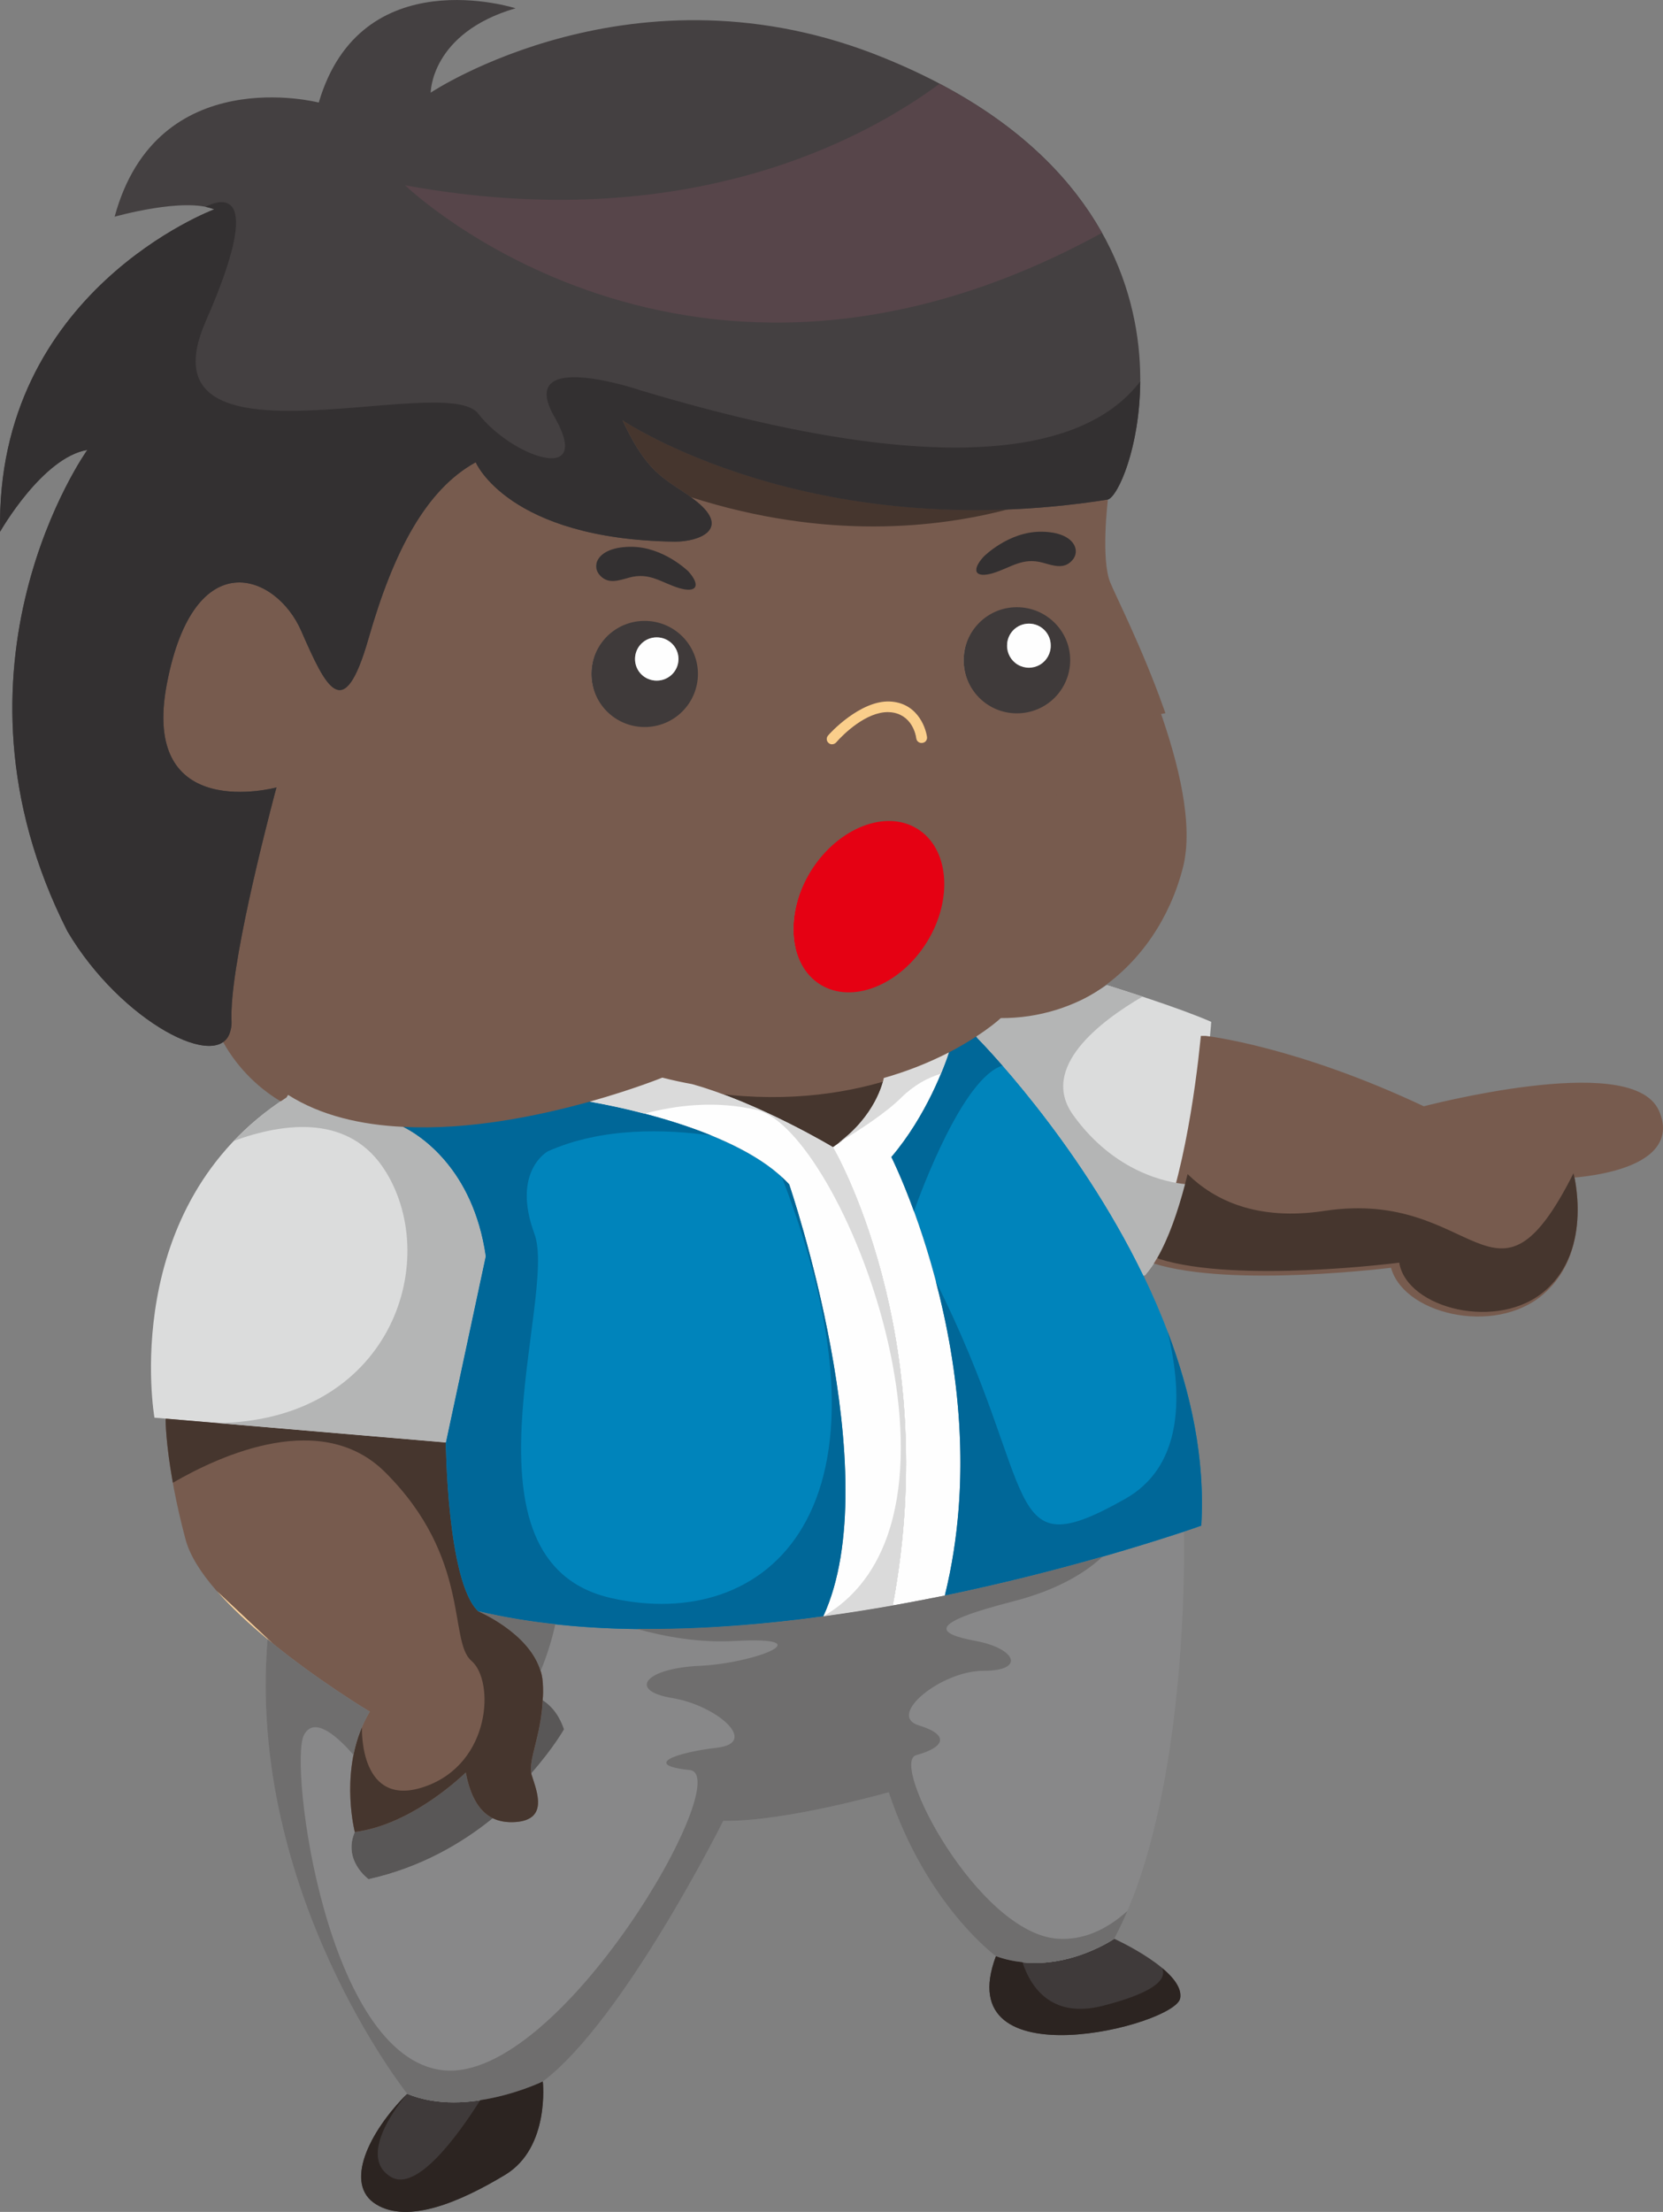 <svg version="1.1" xmlns="http://www.w3.org/2000/svg" xmlns:xlink="http://www.w3.org/1999/xlink" width="90.148" height="119.82" viewBox="0,0,90.148,119.82"><rect x="0" y="0" width="90.148" height="119.82" fill="#808080" stroke="none"/><g transform="translate(-195.853,-120)"><g data-paper-data="{&quot;isPaintingLayer&quot;:true}" fill-rule="evenodd" stroke-linecap="butt" stroke-linejoin="miter" stroke-miterlimit="10" stroke-dasharray="" stroke-dashoffset="0" style="mix-blend-mode: normal"><path d="M234.185,156.504c-0.001,0.832 -0.333,1.629 -0.922,2.216c-0.589,0.587 -1.388,0.915 -2.22,0.912c-0.83,0.001 -1.626,-0.329 -2.214,-0.915c-0.587,-0.587 -0.918,-1.383 -0.918,-2.213c0.004,-1.726 1.406,-3.121 3.132,-3.118c0.83,-0.004 1.628,0.323 2.217,0.908c0.589,0.585 0.922,1.38 0.925,2.21M230.277,155.697c-0.002,0.313 0.121,0.613 0.343,0.833c0.222,0.22 0.522,0.343 0.835,0.339c0.647,0 1.178,-0.518 1.178,-1.172c0,-0.646 -0.531,-1.171 -1.178,-1.171c-0.662,0 -1.178,0.525 -1.178,1.171M251.633,156.139c0.651,0 1.179,-0.528 1.179,-1.179c0,-0.651 -0.528,-1.179 -1.179,-1.179c-0.313,-0.002 -0.614,0.12 -0.837,0.34c-0.223,0.22 -0.349,0.519 -0.351,0.832c-0.001,0.315 0.125,0.617 0.348,0.84c0.223,0.222 0.525,0.347 0.84,0.345M254.363,155.76c0,0.832 -0.331,1.63 -0.92,2.217c-0.589,0.587 -1.388,0.916 -2.22,0.914c-0.831,0.001 -1.628,-0.329 -2.216,-0.916c-0.588,-0.587 -0.918,-1.384 -0.917,-2.215c0.007,-1.725 1.408,-3.119 3.133,-3.116c1.738,0 3.14,1.397 3.14,3.115" fill="#3f3a3a" stroke="none" stroke-width="1"/><path d="M217.928,233.421c3.235,1.344 7.35,-0.666 7.35,-0.666c0,0 0.399,3.559 -2.019,5.042c-2.44,1.473 -5.267,2.688 -7.017,1.613c-1.76,-1.074 -0.412,-3.903 1.685,-5.989" fill="#3f3a3a" stroke="none" stroke-width="1"/><path d="M256.253,225.023c0,0 3.844,1.742 3.574,3.226c-0.27,1.484 -12.557,4.57 -9.987,-2.28c3.303,1.204 6.413,-0.946 6.413,-0.946" fill="#3f3a3a" stroke="none" stroke-width="1"/><path d="M221.101,216.012c0.193,0.989 0.573,2.043 1.468,2.483c-1.697,1.376 -3.932,2.678 -6.737,3.303c0,0 -1.415,-1.012 -0.745,-2.56c3.173,-0.397 6.013,-3.226 6.013,-3.226" fill="#595757" stroke="none" stroke-width="1"/><path d="M240.481,207.559c1.259,-0.173 2.515,-0.37 3.766,-0.591c0.972,-0.173 1.911,-0.355 2.829,-0.537c4.38,-0.91 8.705,-2.065 12.955,-3.462c0.022,0.999 0.249,14.484 -3.778,22.054c0,0 -3.109,2.15 -6.412,0.946c0,0 -3.78,-2.763 -5.809,-8.883c0,0 -5.657,1.614 -8.972,1.55c0,0 -5.398,10.818 -9.782,14.118c0,0 -4.114,2.012 -7.35,0.668c0,0 -8.704,-10.927 -7.57,-24.624c2.676,2.213 5.54,3.923 5.54,3.923c-1.75,2.892 -0.812,6.516 -0.812,6.516c-0.667,1.55 0.745,2.56 0.745,2.56c2.807,-0.624 5.042,-1.925 6.738,-3.302c0.333,0.162 0.745,0.238 1.23,0.206c1.814,-0.131 1.144,-1.678 0.874,-2.55c-0.01,-0.032 -0.02,-0.063 -0.02,-0.097c1.187,-1.343 1.77,-2.375 1.77,-2.375c-0.325,-0.958 -0.854,-1.387 -1.155,-1.571c0.03,-0.29 0.03,-0.601 0.01,-0.935c-0.139,-2.485 -3.508,-3.893 -3.508,-3.893c5.754,1.366 12.482,1.13 18.71,0.28" fill="#888889" stroke="none" stroke-width="1"/><path d="M225.269,212.107c0.299,0.185 0.829,0.612 1.153,1.572c0,0 -0.583,1.031 -1.769,2.375c-0.154,-0.762 0.528,-2.054 0.616,-3.947" fill="#595757" stroke="none" stroke-width="1"/><path d="M204.83,196.934l0.01,-0.086l15.18,1.29c0,0 0.065,7.529 1.75,9.142c0,0 3.368,1.407 3.508,3.892c0.02,0.333 0.02,0.645 -0.01,0.935c-0.087,1.893 -0.768,3.185 -0.616,3.947c0,0.033 0.011,0.064 0.02,0.097c0.271,0.87 0.941,2.418 -0.873,2.548c-0.485,0.033 -0.897,-0.042 -1.23,-0.204c-0.895,-0.442 -1.274,-1.494 -1.469,-2.485c0,0 -2.84,2.83 -6.013,3.229c0,0 -0.939,-3.626 0.81,-6.519c0,0 -2.863,-1.709 -5.54,-3.922c-2.051,-1.69 -3.984,-3.668 -4.447,-5.41c-1.08,-4.043 -1.08,-6.453 -1.08,-6.453z" data-paper-data="{&quot;origPos&quot;:null}" fill="#775b4e" stroke="none" stroke-width="1"/><path d="M255.853,173.364c0.551,0.174 3.984,1.249 5.658,1.99c0,0 -0.022,0.377 -0.086,1.012c-0.249,2.428 -1.027,8.62 -2.84,11.774c-0.204,0.356 -0.421,0.654 -0.648,0.924l-0.097,0.042c-3.606,-7.461 -9.014,-12.881 -9.014,-12.881l-0.054,-0.075c0.711,-0.464 1.144,-0.828 1.284,-0.958c0.032,-0.032 0.054,-0.042 0.054,-0.042c2.053,0.01 4.058,-0.613 5.743,-1.786M211.383,179.451l0.087,-0.14c1.782,1.129 3.962,1.623 6.23,1.73c0.873,0.442 3.79,2.237 4.48,7.013l-2.159,10.085l-15.18,-1.29l-0.615,-0.053c0,0 -2.02,-11.43 7.157,-17.346z" fill="#dbdcdc" stroke="none" stroke-width="1"/><path d="M227.814,179.677c1.189,0.203 8.12,1.483 10.819,4.483c0,0 5.387,15.744 1.847,23.4c-6.229,0.85 -12.956,1.085 -18.71,-0.28c-1.684,-1.612 -1.75,-9.14 -1.75,-9.14l2.16,-10.086c-0.691,-4.777 -3.607,-6.571 -4.481,-7.013c3.585,0.196 7.374,-0.6 10.115,-1.364M260.031,202.969c-4.25,1.397 -8.575,2.552 -12.955,3.462v-0.023c2.97,-12.096 -2.904,-23.732 -2.904,-23.732c1.92,-2.258 2.894,-4.967 3.12,-5.667c0.584,-0.3 1.08,-0.602 1.48,-0.86l0.053,0.077c0,0 5.409,5.419 9.016,12.88c1.975,4.089 3.42,8.786 3.13,13.539c0,0 -0.335,0.12 -0.94,0.324" fill="#0084bb" stroke="none" stroke-width="1"/><path d="M243.762,178.395c1.404,-0.396 2.58,-0.902 3.53,-1.386c-0.227,0.7 -1.2,3.409 -3.12,5.667c0,0 5.873,11.636 2.903,23.732v0.023c-0.917,0.183 -1.855,0.364 -2.827,0.538c2.753,-14.7 -3.249,-24.829 -3.249,-24.829c2.278,-1.517 2.72,-3.497 2.763,-3.745" fill="#fefefe" stroke="none" stroke-width="1"/><path d="M240.998,182.14c0,0 6.004,10.129 3.25,24.828c-1.252,0.221 -2.508,0.419 -3.767,0.592c3.539,-7.657 -1.848,-23.4 -1.848,-23.4c-2.699,-3 -9.631,-4.28 -10.819,-4.483c2.353,-0.656 3.942,-1.301 3.942,-1.301c0.539,0.136 1.082,0.254 1.629,0.354c0.012,0.011 0.024,0.011 0.034,0.011c3.639,1.032 7.58,3.399 7.58,3.399M230.276,155.698c-0.001,-0.312 0.124,-0.611 0.345,-0.831c0.221,-0.22 0.521,-0.343 0.833,-0.341c0.648,0 1.178,0.526 1.178,1.172c0,0.653 -0.53,1.171 -1.178,1.171c-0.661,0 -1.178,-0.518 -1.178,-1.171M250.445,154.955c0.002,-0.313 0.128,-0.612 0.351,-0.832c0.223,-0.22 0.524,-0.342 0.837,-0.34c0.647,0 1.177,0.527 1.177,1.172c0.013,0.431 -0.21,0.834 -0.581,1.053c-0.371,0.219 -0.832,0.219 -1.203,0c-0.371,-0.219 -0.594,-0.622 -0.581,-1.053" fill="#fefefe" stroke="none" stroke-width="1"/><path d="M240.793,159.687c0.064,-0.087 1.79,-2 3.54,-1.938c1.588,0.066 2.172,1.431 2.268,2.154c0.016,0.141 -0.025,0.283 -0.114,0.394c-0.089,0.111 -0.219,0.182 -0.361,0.197c-0.28,0.042 -0.561,-0.163 -0.605,-0.453c-0.01,-0.129 -0.183,-1.172 -1.24,-1.214c-1.081,-0.042 -2.279,1.105 -2.667,1.558c-0.106,0.116 -0.255,0.182 -0.412,0.183c-0.127,0.001 -0.25,-0.045 -0.345,-0.129c-0.11,-0.09 -0.178,-0.221 -0.19,-0.363c-0.012,-0.141 0.033,-0.282 0.126,-0.389" fill="#face8b" stroke="none" stroke-width="1"/><path d="M239.852,167.041c1.534,-2.441 4.266,-3.505 6.113,-2.355c1.845,1.141 2.104,4.055 0.584,6.495c-1.535,2.452 -4.267,3.506 -6.112,2.366c-1.845,-1.152 -2.106,-4.052 -0.585,-6.506" fill="#e50113" stroke="none" stroke-width="1"/><path d="M207.908,175.289c-0.119,-2.828 1.856,-10.431 2.332,-12.248l0.108,0.022c16.594,-2.893 20.912,15.313 20.912,15.313c0,0 -1.589,0.645 -3.941,1.302c-2.742,0.763 -6.53,1.557 -10.115,1.363c-2.269,-0.107 -4.449,-0.601 -6.229,-1.731c-1.328,-0.851 -2.391,-2.058 -3.067,-3.483l-0.054,-0.012c0.044,-0.149 0.064,-0.333 0.054,-0.525M255.357,173.364c-1.619,1.129 -3.583,1.786 -5.743,1.786c0,0 -0.022,0.009 -0.054,0.042c0.508,-14.807 8.076,-16.612 8.886,-16.752c1.058,2.977 1.868,6.269 1.284,8.514c-0.69,2.669 -2.235,4.947 -4.373,6.41" data-paper-data="{&quot;origPos&quot;:null}" fill="#775b4e" stroke="#775b4e" stroke-width="0.5"/><path d="M233.419,178.742c4.2,0.795 7.676,0.407 10.344,-0.346c-0.044,0.249 -0.486,2.229 -2.763,3.744c0,0 -3.944,-2.367 -7.58,-3.399" data-paper-data="{&quot;origPos&quot;:null}" fill="#46362e" stroke="none" stroke-width="1"/><path d="M258.337,188.14c1.814,-3.153 2.59,-9.346 2.839,-11.775h0.022c0,0 4.859,0.537 11.811,3.827c0,0 11.196,-2.957 12.545,0.077c1.351,3.021 -4.653,3.29 -4.653,3.29c0,0 1.08,4.032 -1.49,6.31c-2.559,2.293 -7.557,1.012 -7.957,-1.47c0,0 -8.777,1.139 -13.02,-0.204l-0.097,-0.055M240.189,173.546c1.845,1.142 4.577,0.087 6.112,-2.365c1.52,-2.441 1.261,-5.354 -0.586,-6.494c-1.845,-1.15 -4.577,-0.087 -6.111,2.354c-1.521,2.453 -1.261,5.355 0.585,6.505M252.129,150.482c0.593,0.162 1.198,0.395 1.652,-0.195c0.4,-0.536 -0.01,-1.484 -1.759,-1.484c-1.762,0 -3.1,1.356 -3.1,1.356c-0.679,0.752 -0.463,1.172 0.497,0.893c0.994,-0.302 1.597,-0.873 2.71,-0.57M250.974,152.643c-1.724,-0.002 -3.125,1.392 -3.131,3.116c-0.001,0.831 0.329,1.628 0.916,2.216c0.587,0.588 1.384,0.918 2.215,0.917c0.832,0.002 1.632,-0.327 2.221,-0.914c0.59,-0.588 0.921,-1.386 0.921,-2.219c0,-1.716 -1.404,-3.116 -3.142,-3.116M255.66,147.062c0,0 -0.4,3.225 0.14,4.57c0.28,0.7 1.738,3.559 2.894,6.807c-0.81,0.14 -8.379,1.946 -8.886,16.753c-0.14,0.131 -0.572,0.495 -1.284,0.958c-0.4,0.257 -0.896,0.56 -1.479,0.86c-1.128,0.576 -2.311,1.04 -3.53,1.385c-2.668,0.754 -6.144,1.141 -10.344,0.346c-0.011,0 -0.023,0 -0.033,-0.01c-0.55,-0.152 -1.101,-0.28 -1.631,-0.355c0,0 -4.317,-18.206 -20.91,-15.313l-0.108,-0.022c0.062,-0.247 0.108,-0.387 0.108,-0.387c0,0 -7.429,2.021 -5.939,-5.644c1.479,-7.668 5.939,-5.916 7.277,-2.83c1.36,3.099 2.299,5.119 3.648,0.409c1.349,-4.71 3.11,-8.066 5.808,-9.547c0,0 1.751,4.17 10.797,4.3c1.34,0 3.003,-0.677 1.21,-2.151c-1.49,-1.204 -2.57,-1.204 -4.05,-4.429c0,0 10.118,6.858 26.312,4.3M229.824,149.62c-1.758,0 -2.161,0.937 -1.758,1.474c0.452,0.591 1.057,0.356 1.65,0.194c1.113,-0.302 1.715,0.268 2.708,0.57c0.954,0.278 1.179,-0.14 0.499,-0.902c0,0 -1.349,-1.336 -3.099,-1.336M230.795,153.385c-1.725,-0.003 -3.127,1.393 -3.132,3.118c0,0.83 0.33,1.627 0.917,2.214c0.587,0.587 1.384,0.917 2.215,0.916c0.832,0.003 1.631,-0.325 2.22,-0.912c0.59,-0.587 0.921,-1.385 0.922,-2.217c-0.002,-0.83 -0.335,-1.626 -0.924,-2.211c-0.589,-0.585 -1.387,-0.912 -2.218,-0.908M244.033,158.827c1.057,0.042 1.23,1.084 1.24,1.214c0.047,0.289 0.314,0.489 0.605,0.452c0.142,-0.015 0.272,-0.085 0.361,-0.196c0.089,-0.111 0.131,-0.253 0.115,-0.395c-0.098,-0.722 -0.681,-2.086 -2.269,-2.152c-1.748,-0.064 -3.476,1.849 -3.54,1.938c-0.092,0.107 -0.138,0.247 -0.126,0.388c0.012,0.141 0.08,0.271 0.19,0.362c0.095,0.085 0.218,0.132 0.346,0.13c0.156,-0.001 0.305,-0.068 0.41,-0.183c0.39,-0.452 1.587,-1.6 2.667,-1.558" data-paper-data="{&quot;origPos&quot;:null}" fill="#775b4e" stroke="#775b4e" stroke-width="0.5"/><path d="M252.27,148.803c1.748,0 2.158,0.948 1.76,1.484c-0.454,0.591 -1.059,0.356 -1.652,0.194c-1.113,-0.301 -1.718,0.268 -2.71,0.571c-0.961,0.277 -1.177,-0.143 -0.498,-0.893c0,0 1.339,-1.356 3.1,-1.356M233.17,150.955c0.681,0.763 0.455,1.183 -0.498,0.903c-0.992,-0.301 -1.596,-0.872 -2.709,-0.57c-0.593,0.163 -1.198,0.396 -1.65,-0.195c-0.402,-0.536 0,-1.473 1.758,-1.473c1.751,0 3.099,1.335 3.099,1.335" data-paper-data="{&quot;origPos&quot;:null}" fill="#333031" stroke="none" stroke-width="1"/><path d="M199.508,170.451c-7.299,-14.378 1.08,-26.078 1.08,-26.078c-2.44,0.409 -4.73,4.431 -4.73,4.431c-0.27,-13.032 11.606,-17.463 11.606,-17.463c-1.619,-0.678 -5.397,0.398 -5.397,0.398c2.299,-8.462 11.066,-6.184 11.066,-6.184c2.289,-7.794 10.666,-5.107 10.666,-5.107c-4.599,1.344 -4.599,4.57 -4.599,4.57c0,0 11.077,-7.398 24.574,-1.882c18.891,7.666 13.494,23.516 12.134,23.926c-16.194,2.559 -26.312,-4.3 -26.312,-4.3c1.48,3.225 2.56,3.225 4.05,4.43c1.793,1.474 0.129,2.15 -1.211,2.15c-9.044,-0.13 -10.794,-4.301 -10.794,-4.301c-2.7,1.483 -4.46,4.839 -5.81,9.549c-1.348,4.71 -2.288,2.689 -3.648,-0.41c-1.338,-3.086 -5.798,-4.838 -7.278,2.83c-1.489,7.665 5.94,5.645 5.94,5.645c0,0 -0.045,0.139 -0.108,0.386c-0.477,1.817 -2.452,9.42 -2.334,12.248c0.012,0.177 -0.007,0.355 -0.054,0.526c-0.529,2.344 -5.936,-0.452 -8.841,-5.365" data-paper-data="{&quot;origPos&quot;:null}" fill="#444041" stroke="none" stroke-width="1"/><path d="M233.308,146.933c-1.32,-0.965 -2.346,-1.196 -3.712,-4.173c0,0 7.906,5.344 20.91,4.828c-3.857,1.017 -9.9,1.682 -17.198,-0.655M267.654,185.594c8.277,-1.255 9.177,6.503 13.495,-2.036c0,0 1.08,4.033 -1.49,6.313c-2.558,2.293 -7.556,1.01 -7.956,-1.472c0,0 -8.777,1.139 -13.02,-0.204l-0.098,-0.055c0.69,-1.199 1.229,-2.837 1.645,-4.54c1.455,1.426 3.774,2.547 7.424,1.994M218.89,216.778c3.598,-1.253 3.779,-5.735 2.519,-6.81c-1.26,-1.075 0,-5.556 -4.678,-10.217c-3.41,-3.393 -8.817,-0.987 -11.507,0.57c-0.388,-2.151 -0.394,-3.386 -0.394,-3.386l0.01,-0.085l15.18,1.289c0,0 0.066,7.53 1.75,9.142c0,0 3.368,1.406 3.508,3.892c0.02,0.333 0.02,0.645 -0.009,0.934c-0.088,1.894 -0.769,3.186 -0.616,3.948c0,0.033 0.01,0.063 0.02,0.097c0.27,0.87 0.94,2.418 -0.874,2.548c-0.486,0.033 -0.897,-0.042 -1.23,-0.205c-0.895,-0.441 -1.274,-1.493 -1.468,-2.484c0,0 -2.84,2.83 -6.015,3.227c0,0 -0.761,-2.964 0.387,-5.67c-0.006,0.167 -0.11,4.442 3.417,3.21" data-paper-data="{&quot;origPos&quot;:null}" fill="#46362e" stroke="none" stroke-width="1"/><path d="M210.63,209.018c-0.09,-0.074 -0.183,-0.147 -0.273,-0.22c-0.997,-0.823 -1.962,-1.713 -2.747,-2.609z" fill="#fad4a0" stroke="none" stroke-width="1"/><path d="M217.7,181.041c3.585,0.194 7.373,-0.601 10.115,-1.363c0.751,0.126 3.793,0.688 6.61,1.837c-2.456,-0.349 -5.924,-0.466 -8.876,0.853c0,0 -1.982,1.077 -0.722,4.48c1.262,3.407 -4.497,17.743 4.139,19.715c8.399,1.916 16.28,-4.64 9.274,-22.79c0.135,0.127 0.275,0.253 0.394,0.387c0,0 5.387,15.743 1.847,23.399c-6.23,0.85 -12.957,1.086 -18.71,-0.279c-1.686,-1.612 -1.75,-9.14 -1.75,-9.14l2.158,-10.086c-0.69,-4.776 -3.605,-6.571 -4.48,-7.013M245.397,185.617c-0.675,-1.85 -1.224,-2.94 -1.224,-2.94c1.92,-2.259 2.893,-4.968 3.12,-5.667c0.507,-0.263 1,-0.55 1.479,-0.86l0.053,0.076c0,0 0.535,0.533 1.377,1.497c-2.153,0.65 -4.441,6.865 -4.805,7.894M246.582,189.408c5.713,11.367 3.445,15.644 10.277,11.779c2.939,-1.664 3.22,-5.209 2.289,-9.049c1.257,3.308 2.046,6.891 1.824,10.507c0,0 -0.336,0.12 -0.941,0.324c-4.25,1.397 -8.575,2.552 -12.955,3.462v-0.023c1.554,-6.327 0.685,-12.526 -0.494,-17" fill="#006798" stroke="none" stroke-width="1"/><path d="M236.884,180.129c-2.287,-0.538 -4.478,-0.236 -6.094,0.198c-0.983,-0.258 -1.975,-0.475 -2.976,-0.65c2.353,-0.656 3.942,-1.301 3.942,-1.301c0.55,0.14 1.1,0.258 1.63,0.354c0.011,0.011 0.023,0.011 0.033,0.011c3.639,1.032 7.58,3.398 7.58,3.398c0,0 6.003,10.13 3.249,24.829c-1.23,0.214 -2.483,0.419 -3.767,0.59c9.261,-5.366 0.992,-26.354 -3.597,-27.43M244.712,179.457c-0.828,0.823 -2.28,1.77 -3.408,2.448c1.995,-1.478 2.418,-3.273 2.459,-3.51c1.219,-0.345 2.402,-0.809 3.53,-1.385c-0.071,0.217 -0.221,0.64 -0.442,1.166c-0.688,0.175 -1.51,0.654 -2.139,1.28" data-paper-data="{&quot;origPos&quot;:null}" fill="#dadada" stroke="none" stroke-width="1"/><path d="M250.056,175.192c0.032,-0.032 0.053,-0.041 0.053,-0.041c2.053,0.01 4.059,-0.614 5.744,-1.787c0.237,0.075 1.006,0.314 1.935,0.621c-2.289,1.334 -5.607,3.84 -3.764,6.412c2.262,3.155 5.18,3.662 6.067,3.746c-0.396,1.505 -0.89,2.928 -1.506,3.997c-0.188,0.326 -0.405,0.635 -0.648,0.923l-0.096,0.042c-3.607,-7.46 -9.016,-12.88 -9.016,-12.88l-0.054,-0.076c0.713,-0.462 1.145,-0.826 1.285,-0.957M216.776,183.489c-1.924,-3.143 -5.47,-2.7 -8.24,-1.69c0.853,-0.892 1.809,-1.681 2.847,-2.348l0.087,-0.14c1.782,1.129 3.962,1.623 6.23,1.73c0.873,0.442 3.79,2.237 4.48,7.013l-2.16,10.086l-12.373,-1.052c9.309,-0.133 12.16,-8.651 9.13,-13.6" fill="#b4b5b5" stroke="none" stroke-width="1"/><path d="M225.156,210.521c-0.614,-2.074 -3.386,-3.24 -3.386,-3.24c1.38,0.319 2.778,0.553 4.187,0.701c-0.191,0.869 -0.459,1.719 -0.801,2.54" fill="#6f6e6e" stroke="none" stroke-width="1"/><path d="M210.358,208.797c2.677,2.214 5.54,3.923 5.54,3.923c-0.429,0.724 -0.729,1.517 -0.885,2.344c-0.764,-0.885 -2.123,-2.192 -2.69,-1.063c-0.81,1.612 1.213,17.474 7.559,18.147c6.342,0.671 15.924,-15.996 13.358,-16.264c-2.564,-0.27 -0.81,-0.942 1.485,-1.21c2.293,-0.269 0,-2.286 -2.43,-2.69c-2.428,-0.401 -1.483,-1.613 1.487,-1.745c2.968,-0.137 6.747,-1.614 1.889,-1.346c-1.897,0.105 -3.749,-0.222 -5.306,-0.657c3.368,0.042 6.81,-0.226 10.115,-0.677c1.26,-0.172 2.516,-0.369 3.768,-0.591c0.972,-0.172 1.91,-0.355 2.827,-0.537c3.287,-0.68 6.222,-1.446 8.543,-2.107c-0.833,0.783 -2.311,1.772 -4.833,2.42c-4.723,1.208 -4.184,1.747 -2.025,2.15c2.16,0.404 2.7,1.613 0.406,1.613c-2.294,0 -5.264,2.418 -3.51,2.956c1.755,0.538 1.349,1.21 -0.135,1.613c-1.484,0.403 3.374,9.679 7.692,9.947c1.278,0.079 2.555,-0.42 3.755,-1.507c-0.216,0.513 -0.455,1.015 -0.716,1.507c0,0 -3.109,2.15 -6.412,0.946c0,0 -3.778,-2.764 -5.809,-8.883c0,0 -5.656,1.614 -8.971,1.55c0,0 -5.398,10.82 -9.781,14.12c0,0 -4.114,2.01 -7.352,0.666c0,0 -8.704,-10.927 -7.57,-24.625" fill="#6f6e6e" stroke="none" stroke-width="1"/><path d="M249.84,225.969c0.487,0.176 0.97,0.276 1.438,0.324c0.403,1.241 1.494,3.097 4.365,2.36c2.464,-0.634 3.515,-1.316 3.211,-2.04c0.616,0.513 1.072,1.092 0.973,1.636c-0.27,1.485 -12.556,4.57 -9.987,-2.28" fill="#2c2421" stroke="none" stroke-width="1"/><path d="M217.927,233.421c0,0 -2.906,3.295 -0.88,4.505c1.381,0.827 3.583,-2.175 4.84,-4.159c1.894,-0.287 3.389,-1.012 3.389,-1.012c0,0 0.402,3.559 -2.016,5.042c-2.441,1.474 -5.27,2.688 -7.018,1.613c-1.76,-1.074 -0.412,-3.903 1.685,-5.989" fill="#2c2421" stroke="none" stroke-width="1"/><path d="M195.858,148.803c-0.27,-13.031 11.606,-17.462 11.606,-17.462c-0.154,-0.061 -0.314,-0.106 -0.478,-0.135c0.688,-0.358 3.352,-1.39 0.028,6.178c-3.778,8.603 12.956,2.688 14.756,5.016c1.799,2.332 6.297,3.943 4.138,0.18c-2.16,-3.762 4.678,-1.432 4.678,-1.432c17.585,5.272 24.481,2.926 27.077,-0.49c-0.023,3.598 -1.21,6.24 -1.755,6.404c-16.195,2.558 -26.313,-4.3 -26.313,-4.3c1.482,3.225 2.56,3.225 4.052,4.43c1.791,1.474 0.129,2.15 -1.212,2.15c-9.046,-0.13 -10.795,-4.3 -10.795,-4.3c-2.698,1.481 -4.46,4.838 -5.809,9.547c-1.35,4.71 -2.288,2.69 -3.649,-0.409c-1.338,-3.086 -5.797,-4.838 -7.276,2.83c-1.49,7.665 5.938,5.645 5.938,5.645c0,0 -0.045,0.139 -0.108,0.386c-0.476,1.817 -2.452,9.42 -2.332,12.248c0.01,0.193 -0.01,0.377 -0.054,0.526c-0.53,2.344 -5.938,-0.452 -8.841,-5.364c-7.3,-14.379 1.079,-26.079 1.079,-26.079c-2.442,0.41 -4.73,4.431 -4.73,4.431" data-paper-data="{&quot;origPos&quot;:null}" fill="#333031" stroke="none" stroke-width="1"/><path d="M217.81,130.036c15.353,2.816 25.058,-2.597 28.973,-5.5c4.45,2.342 7.186,5.199 8.804,8.08c-22.4,12.278 -37.777,-2.58 -37.777,-2.58" data-paper-data="{&quot;origPos&quot;:null}" fill="#57454a" stroke="none" stroke-width="1"/></g></g></svg>